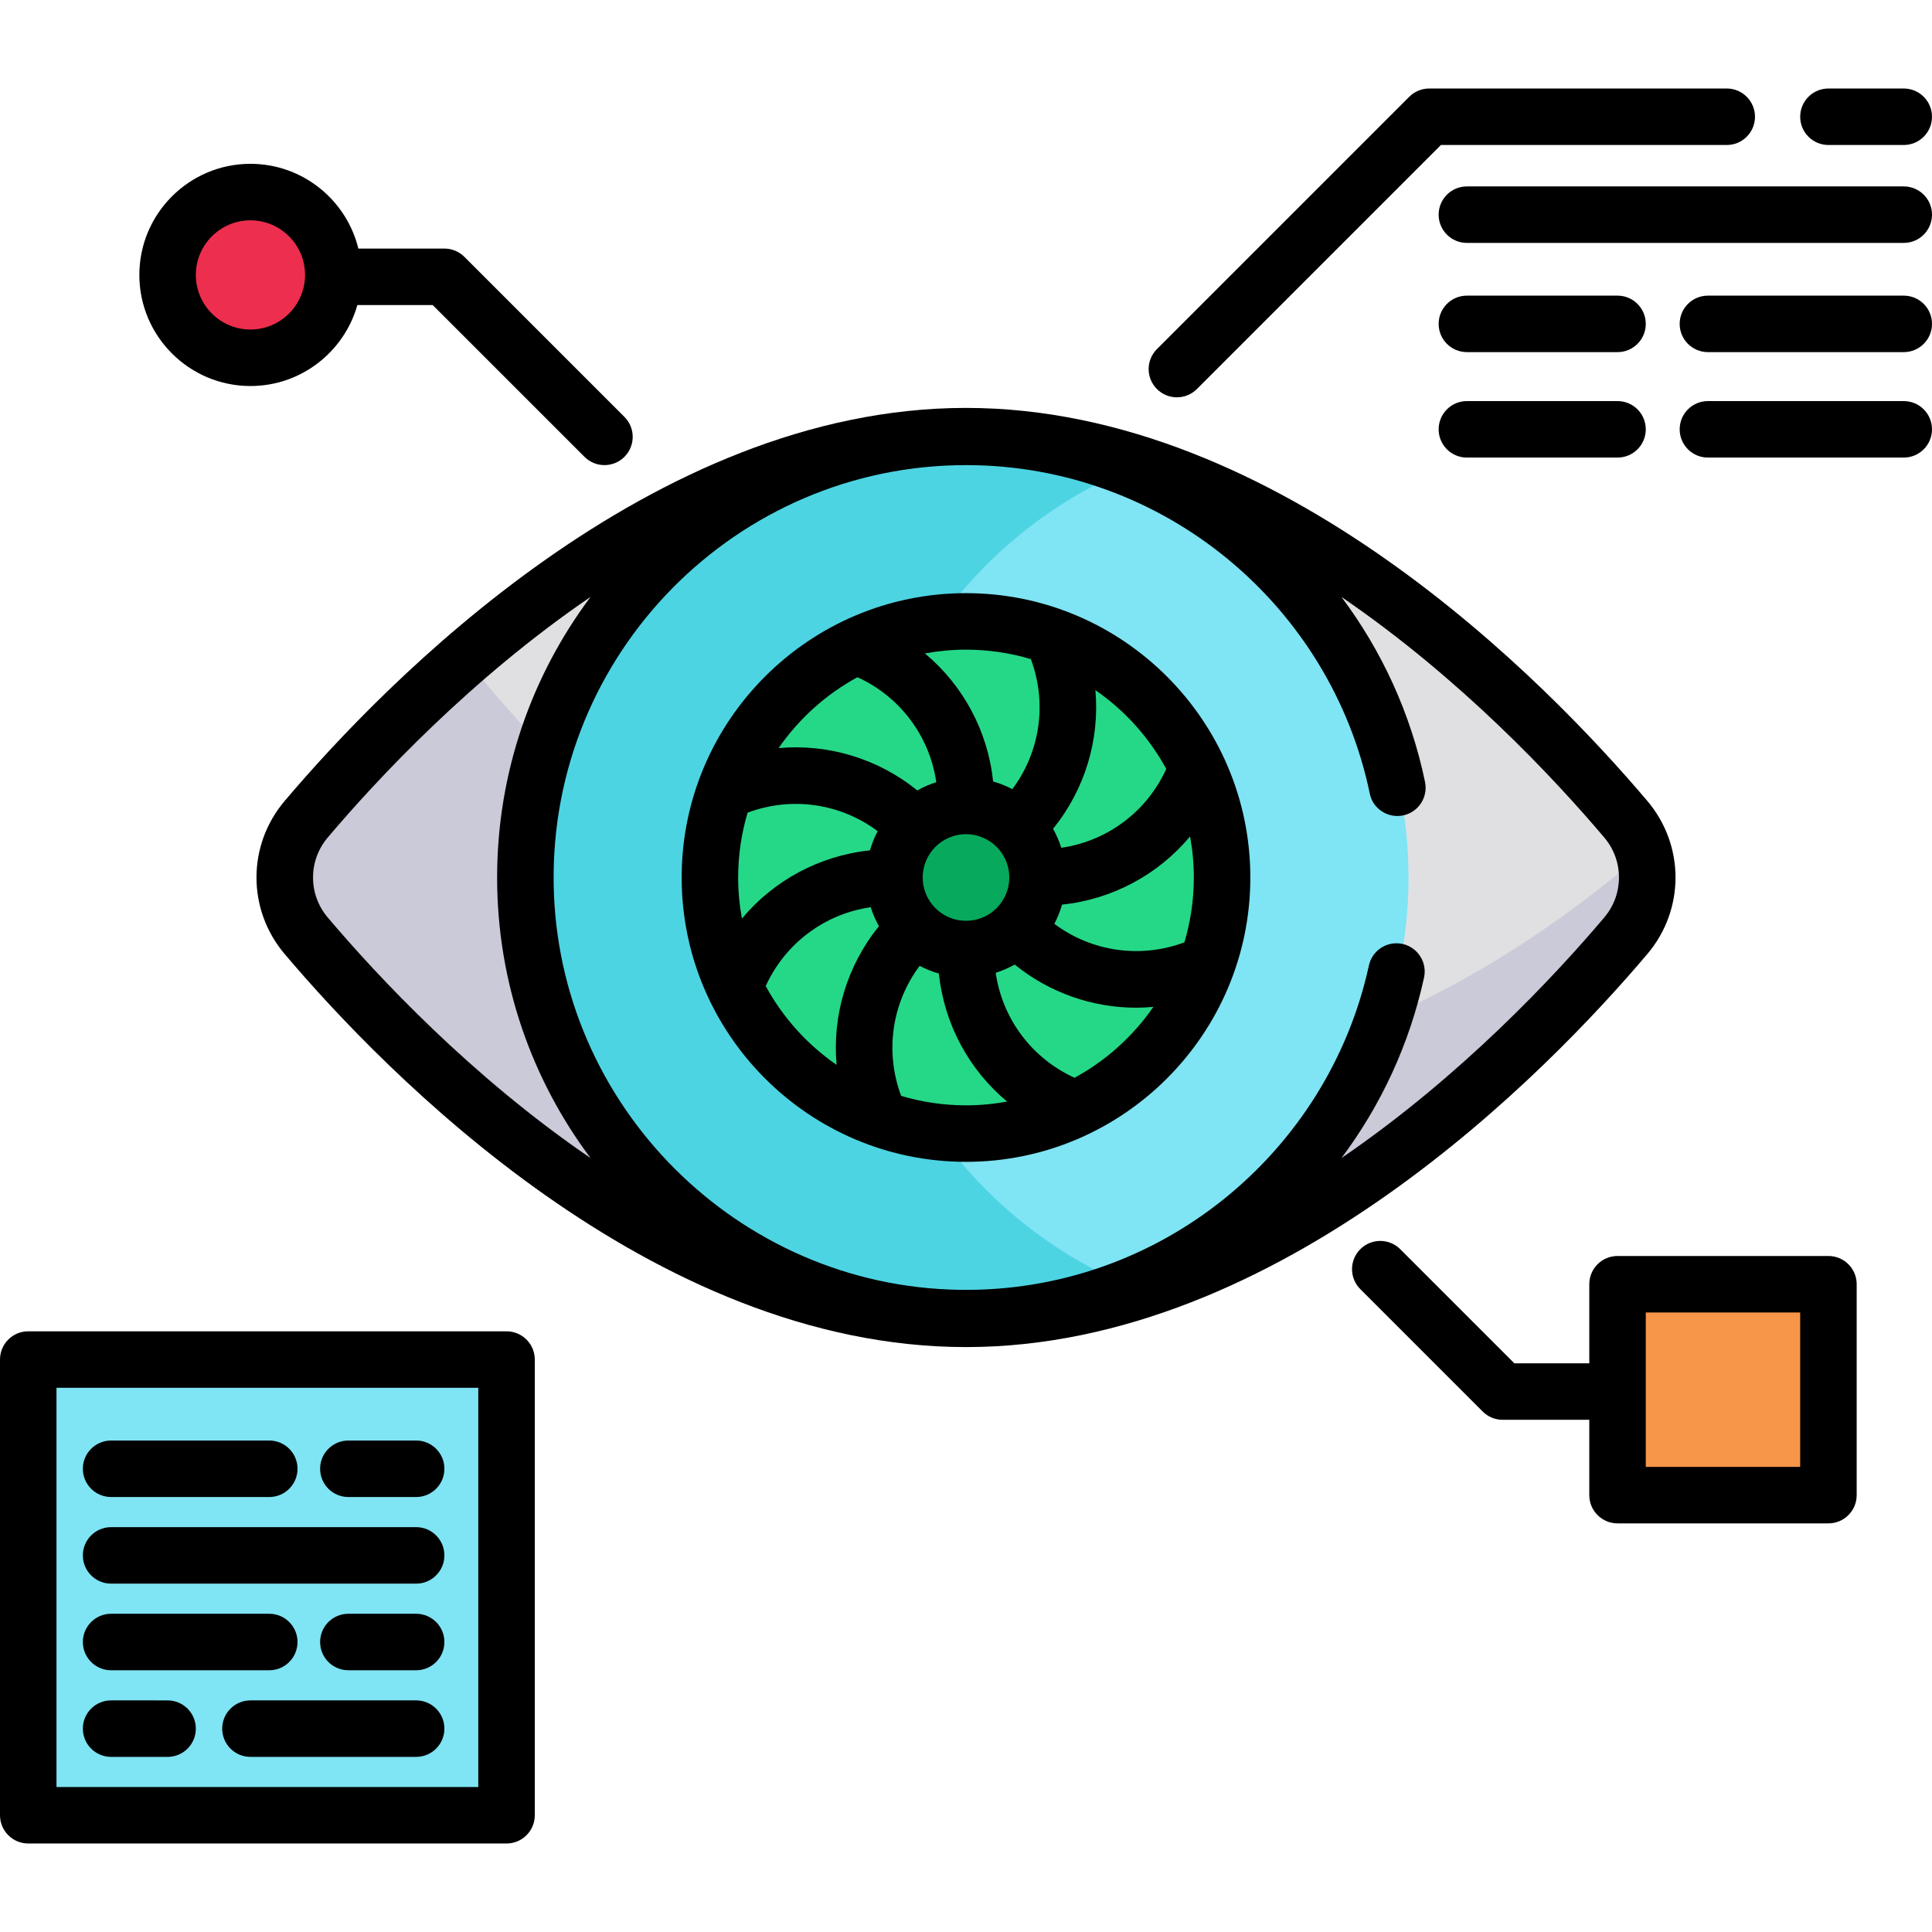 <?xml version="1.0" encoding="iso-8859-1"?>
<!-- Generator: Adobe Illustrator 19.0.0, SVG Export Plug-In . SVG Version: 6.00 Build 0)  -->
<svg version="1.1" id="Capa_1" xmlns="http://www.w3.org/2000/svg" xmlns:xlink="http://www.w3.org/1999/xlink" x="0px" y="0px"
	 viewBox="0 0 512 512" style="enable-background:new 0 0 512 512;" xml:space="preserve">
<path style="fill:#ED2E4E;" d="M66.37,95.314c-12.382,0-22.456-10.073-22.456-22.456S53.989,50.402,66.37,50.402
	s22.456,10.073,22.456,22.456S78.752,95.314,66.37,95.314z"/>
<path style="fill:#F79548;" d="M428.164,391.772V344.79c0-2.736,2.218-4.953,4.953-4.953h46.982c2.736,0,4.953,2.218,4.953,4.953
	v46.982c0,2.736-2.218,4.953-4.953,4.953h-46.982C430.381,396.725,428.164,394.508,428.164,391.772z"/>
<path style="fill:#7FE4F4;" d="M6.986,476.538v-111.72c0-2.773,2.248-5.021,5.021-5.021h117.709c2.773,0,5.021,2.248,5.021,5.021
	v111.721c0,2.773-2.248,5.021-5.021,5.021H12.008C9.234,481.559,6.986,479.312,6.986,476.538z"/>
<path style="fill:#E0E0E3;" d="M256,350.004c-80.451,0-149.352-71.124-175.24-101.703c-7.729-9.128-7.729-22.379-0.002-31.508
	c25.89-30.58,94.793-101.704,175.242-101.704s149.351,71.124,175.241,101.703c7.728,9.129,7.728,22.38,0.001,31.508
	C405.351,278.879,336.449,350.004,256,350.004z"/>
<path style="fill:#CACAD8;" d="M304.405,283.338c-80.451,0-149.352-71.124-175.24-101.703c-2.243-2.649-3.815-5.65-4.756-8.792
	c-19.206,16.432-34.261,32.858-43.652,43.949c-7.727,9.128-7.727,22.38,0.002,31.508c25.887,30.579,94.789,101.703,175.24,101.703
	c80.449,0,149.351-71.124,175.242-101.704c5.485-6.479,7.055-15.032,4.754-22.717C402.249,254.452,355.674,283.338,304.405,283.338z
	"/>
<path style="fill:#7FE4F4;" d="M256,349.817c-64.664,0-117.271-52.607-117.271-117.271S191.336,115.275,256,115.275
	s117.271,52.607,117.271,117.271S320.664,349.817,256,349.817z"/>
<path style="fill:#4DD4E2;" d="M227.057,232.546c0-49.047,30.27-91.151,73.107-108.63c-13.638-5.565-28.548-8.641-44.164-8.641
	c-64.664,0-117.271,52.607-117.271,117.271S191.336,349.817,256,349.817c15.616,0,30.525-3.076,44.164-8.641
	C257.326,323.697,227.057,281.593,227.057,232.546z"/>
<path style="fill:#25D887;" d="M256,300.912c-37.697,0-68.366-30.669-68.366-68.366s30.669-68.366,68.366-68.366
	s68.366,30.669,68.366,68.366S293.697,300.912,256,300.912z"/>
<path style="fill:#07AA5C;" d="M256,255.819c-12.833,0-23.274-10.441-23.274-23.274c0-12.833,10.441-23.274,23.274-23.274
	c12.833,0,23.274,10.441,23.274,23.274C279.274,245.379,268.833,255.819,256,255.819z"/>
<path d="M436.573,212.276L436.573,212.276C410.055,180.954,339.374,108.101,256,108.101S101.946,180.955,75.427,212.276
	c-9.943,11.745-9.943,28.794,0.001,40.538C101.945,284.137,172.626,356.99,256,356.99s154.054-72.853,180.573-104.176
	C446.516,241.07,446.516,224.021,436.573,212.276z M86.853,243.141c-5.198-6.139-5.198-15.052-0.001-21.191
	c13.225-15.62,37.966-42.121,69.65-63.757c-15.543,20.746-24.76,46.493-24.76,74.353s9.217,53.606,24.761,74.353
	C124.818,285.262,100.079,258.762,86.853,243.141z M425.148,243.141c-13.225,15.62-37.966,42.121-69.65,63.757
	c10.468-13.972,18.048-30.216,21.889-47.842c1.016-4.663-2.539-9.076-7.312-9.076l0,0c-3.514,0-6.55,2.449-7.299,5.883
	c-10.836,49.661-55.53,86.816-108.586,85.952c-58.715-0.956-106.553-48.834-107.462-107.55
	C145.782,173.222,195.166,123.259,256,123.259c52.66,0,96.738,37.44,107.019,87.098c0.713,3.444,3.787,5.889,7.303,5.889h0.003
	c4.749,0,8.29-4.369,7.324-9.019c-3.757-18.087-11.45-34.748-22.153-49.034c31.685,21.637,56.425,48.137,69.65,63.757h-0.001
	C430.344,228.09,430.344,237.002,425.148,243.141z"/>
<path d="M256,157.193c-41.55,0-75.353,33.803-75.353,75.353S214.45,307.899,256,307.899s75.353-33.803,75.353-75.353
	S297.55,157.193,256,157.193z M309.077,203.777c-5.189,11.357-15.652,19.136-27.826,20.897c-0.551-1.764-1.288-3.446-2.177-5.03
	c8.473-10.47,12.39-23.643,11.218-36.757C298.07,188.273,304.533,195.427,309.077,203.777z M316.382,232.546
	c0,5.97-0.884,11.736-2.506,17.187c-11.704,4.362-24.608,2.463-34.463-4.906c0.846-1.607,1.529-3.311,2.033-5.089
	c13.401-1.414,25.49-7.966,33.934-18.079C316.027,225.193,316.382,228.828,316.382,232.546z M196.62,243.433
	c-0.647-3.534-1.002-7.169-1.002-10.887c0-5.971,0.884-11.737,2.506-17.187c11.704-4.363,24.607-2.463,34.463,4.906
	c-0.846,1.607-1.529,3.311-2.033,5.089C217.153,226.768,205.063,233.32,196.62,243.433z M256,244.023
	c-6.329,0-11.478-5.149-11.478-11.478s5.149-11.478,11.478-11.478s11.478,5.149,11.478,11.478S262.329,244.023,256,244.023z
	 M273.188,174.67c4.363,11.703,2.463,24.608-4.906,34.463c-1.607-0.846-3.311-1.53-5.09-2.033
	c-1.414-13.401-7.966-25.49-18.079-33.934c3.534-0.647,7.168-1.002,10.886-1.002C261.971,172.164,267.737,173.048,273.188,174.67z
	 M227.231,179.468c11.357,5.188,19.137,15.651,20.897,27.825c-1.765,0.551-3.446,1.287-5.031,2.177
	c-10.47-8.473-23.643-12.391-36.757-11.218C211.726,190.476,218.882,184.013,227.231,179.468z M202.923,261.315
	c5.189-11.357,15.652-19.136,27.826-20.897c0.551,1.764,1.287,3.446,2.177,5.03c-8.473,10.47-12.39,23.643-11.218,36.757
	C213.93,276.818,207.467,269.664,202.923,261.315z M238.812,290.422c-4.363-11.703-2.463-24.608,4.906-34.463
	c1.607,0.846,3.311,1.53,5.09,2.033c1.414,13.401,7.966,25.49,18.079,33.934c-3.534,0.647-7.168,1.002-10.886,1.002
	C250.029,292.928,244.263,292.044,238.812,290.422z M284.769,285.623c-11.357-5.188-19.137-15.651-20.897-27.825
	c1.765-0.551,3.447-1.288,5.032-2.178c9.257,7.491,20.626,11.429,32.2,11.429c1.517,0,3.038-0.078,4.558-0.214
	C300.276,274.614,293.119,281.079,284.769,285.623z"/>
<path d="M66.37,102.3c13.468,0,24.843-9.092,28.334-21.458h19.966l40.224,40.224c1.462,1.461,3.378,2.193,5.294,2.193
	s3.832-0.731,5.294-2.193c2.923-2.923,2.923-7.663,0-10.585l-42.417-42.417c-1.406-1.404-3.31-2.193-5.295-2.193H94.969
	C91.823,52.999,80.197,43.415,66.37,43.415c-16.235,0-29.442,13.208-29.442,29.442S50.135,102.3,66.37,102.3z M66.37,58.386
	c7.979,0,14.472,6.492,14.472,14.472S74.35,87.329,66.37,87.329s-14.472-6.492-14.472-14.472S58.391,58.386,66.37,58.386z"/>
<path d="M484.554,332.85h-55.891c-4.135,0-7.485,3.351-7.485,7.485v20.959h-19.855l-30.244-30.244
	c-2.924-2.923-7.663-2.923-10.586,0s-2.923,7.663,0,10.585l32.437,32.437c1.405,1.404,3.309,2.193,5.294,2.193h22.955v19.961
	c0,4.134,3.35,7.485,7.485,7.485h55.891c4.135,0,7.485-3.351,7.485-7.485v-55.891C492.039,336.201,488.689,332.85,484.554,332.85z
	 M477.068,388.741h-40.92v-40.92h40.92V388.741z"/>
<path d="M311.891,105.294c1.915,0,3.832-0.731,5.294-2.193l64.676-64.677h75.746c4.135,0,7.485-3.351,7.485-7.485
	s-3.35-7.485-7.485-7.485H378.76c-1.985,0-3.888,0.788-5.294,2.193l-66.869,66.869c-2.923,2.923-2.923,7.663,0,10.585
	C308.059,104.564,309.976,105.294,311.891,105.294z"/>
<path d="M484.554,38.425h19.961c4.135,0,7.485-3.351,7.485-7.485s-3.35-7.485-7.485-7.485h-19.961c-4.135,0-7.485,3.351-7.485,7.485
	S480.419,38.425,484.554,38.425z"/>
<path d="M504.515,49.404H388.741c-4.135,0-7.485,3.351-7.485,7.485s3.35,7.485,7.485,7.485h115.774c4.135,0,7.485-3.351,7.485-7.485
	S508.65,49.404,504.515,49.404z"/>
<path d="M504.515,78.347h-51.899c-4.135,0-7.485,3.351-7.485,7.485s3.35,7.485,7.485,7.485h51.899c4.135,0,7.485-3.351,7.485-7.485
	S508.65,78.347,504.515,78.347z"/>
<path d="M428.663,78.347h-39.922c-4.135,0-7.485,3.351-7.485,7.485s3.35,7.485,7.485,7.485h39.922c4.135,0,7.485-3.351,7.485-7.485
	S432.798,78.347,428.663,78.347z"/>
<path d="M504.515,106.292h-51.899c-4.135,0-7.485,3.351-7.485,7.485s3.35,7.485,7.485,7.485h51.899c4.135,0,7.485-3.351,7.485-7.485
	S508.65,106.292,504.515,106.292z"/>
<path d="M428.663,106.292h-39.922c-4.135,0-7.485,3.351-7.485,7.485s3.35,7.485,7.485,7.485h39.922c4.135,0,7.485-3.351,7.485-7.485
	S432.798,106.292,428.663,106.292z"/>
<path d="M134.238,352.811H7.485c-4.135,0-7.485,3.351-7.485,7.485V481.06c0,4.134,3.35,7.485,7.485,7.485h126.752
	c4.135,0,7.485-3.351,7.485-7.485V360.296C141.723,356.162,138.373,352.811,134.238,352.811z M126.752,473.575H14.971V367.782
	h111.782V473.575z"/>
<path d="M29.442,396.725h41.918c4.135,0,7.485-3.351,7.485-7.485c0-4.134-3.35-7.485-7.485-7.485H29.442
	c-4.135,0-7.485,3.351-7.485,7.485C21.957,393.374,25.308,396.725,29.442,396.725z"/>
<path d="M92.32,396.725h17.965c4.135,0,7.485-3.351,7.485-7.485c0-4.134-3.35-7.485-7.485-7.485H92.32
	c-4.135,0-7.485,3.351-7.485,7.485C84.834,393.374,88.185,396.725,92.32,396.725z"/>
<path d="M29.442,442.635h41.918c4.135,0,7.485-3.351,7.485-7.485c0-4.134-3.35-7.485-7.485-7.485H29.442
	c-4.135,0-7.485,3.351-7.485,7.485C21.957,439.284,25.308,442.635,29.442,442.635z"/>
<path d="M110.285,427.665H92.32c-4.135,0-7.485,3.351-7.485,7.485c0,4.134,3.35,7.485,7.485,7.485h17.965
	c4.135,0,7.485-3.351,7.485-7.485C117.77,431.016,114.42,427.665,110.285,427.665z"/>
<path d="M29.442,419.68h80.842c4.135,0,7.485-3.351,7.485-7.485c0-4.134-3.35-7.485-7.485-7.485H29.442
	c-4.135,0-7.485,3.351-7.485,7.485C21.957,416.329,25.308,419.68,29.442,419.68z"/>
<path d="M110.285,450.62H66.37c-4.135,0-7.485,3.351-7.485,7.485c0,4.134,3.35,7.485,7.485,7.485h43.914
	c4.135,0,7.485-3.351,7.485-7.485C117.77,453.971,114.42,450.62,110.285,450.62z"/>
<path d="M29.442,465.591h14.971c4.135,0,7.485-3.351,7.485-7.485c0-4.134-3.35-7.485-7.485-7.485H29.442
	c-4.135,0-7.485,3.351-7.485,7.485C21.957,462.239,25.308,465.591,29.442,465.591z"/>
<g>
</g>
<g>
</g>
<g>
</g>
<g>
</g>
<g>
</g>
<g>
</g>
<g>
</g>
<g>
</g>
<g>
</g>
<g>
</g>
<g>
</g>
<g>
</g>
<g>
</g>
<g>
</g>
<g>
</g>
</svg>
